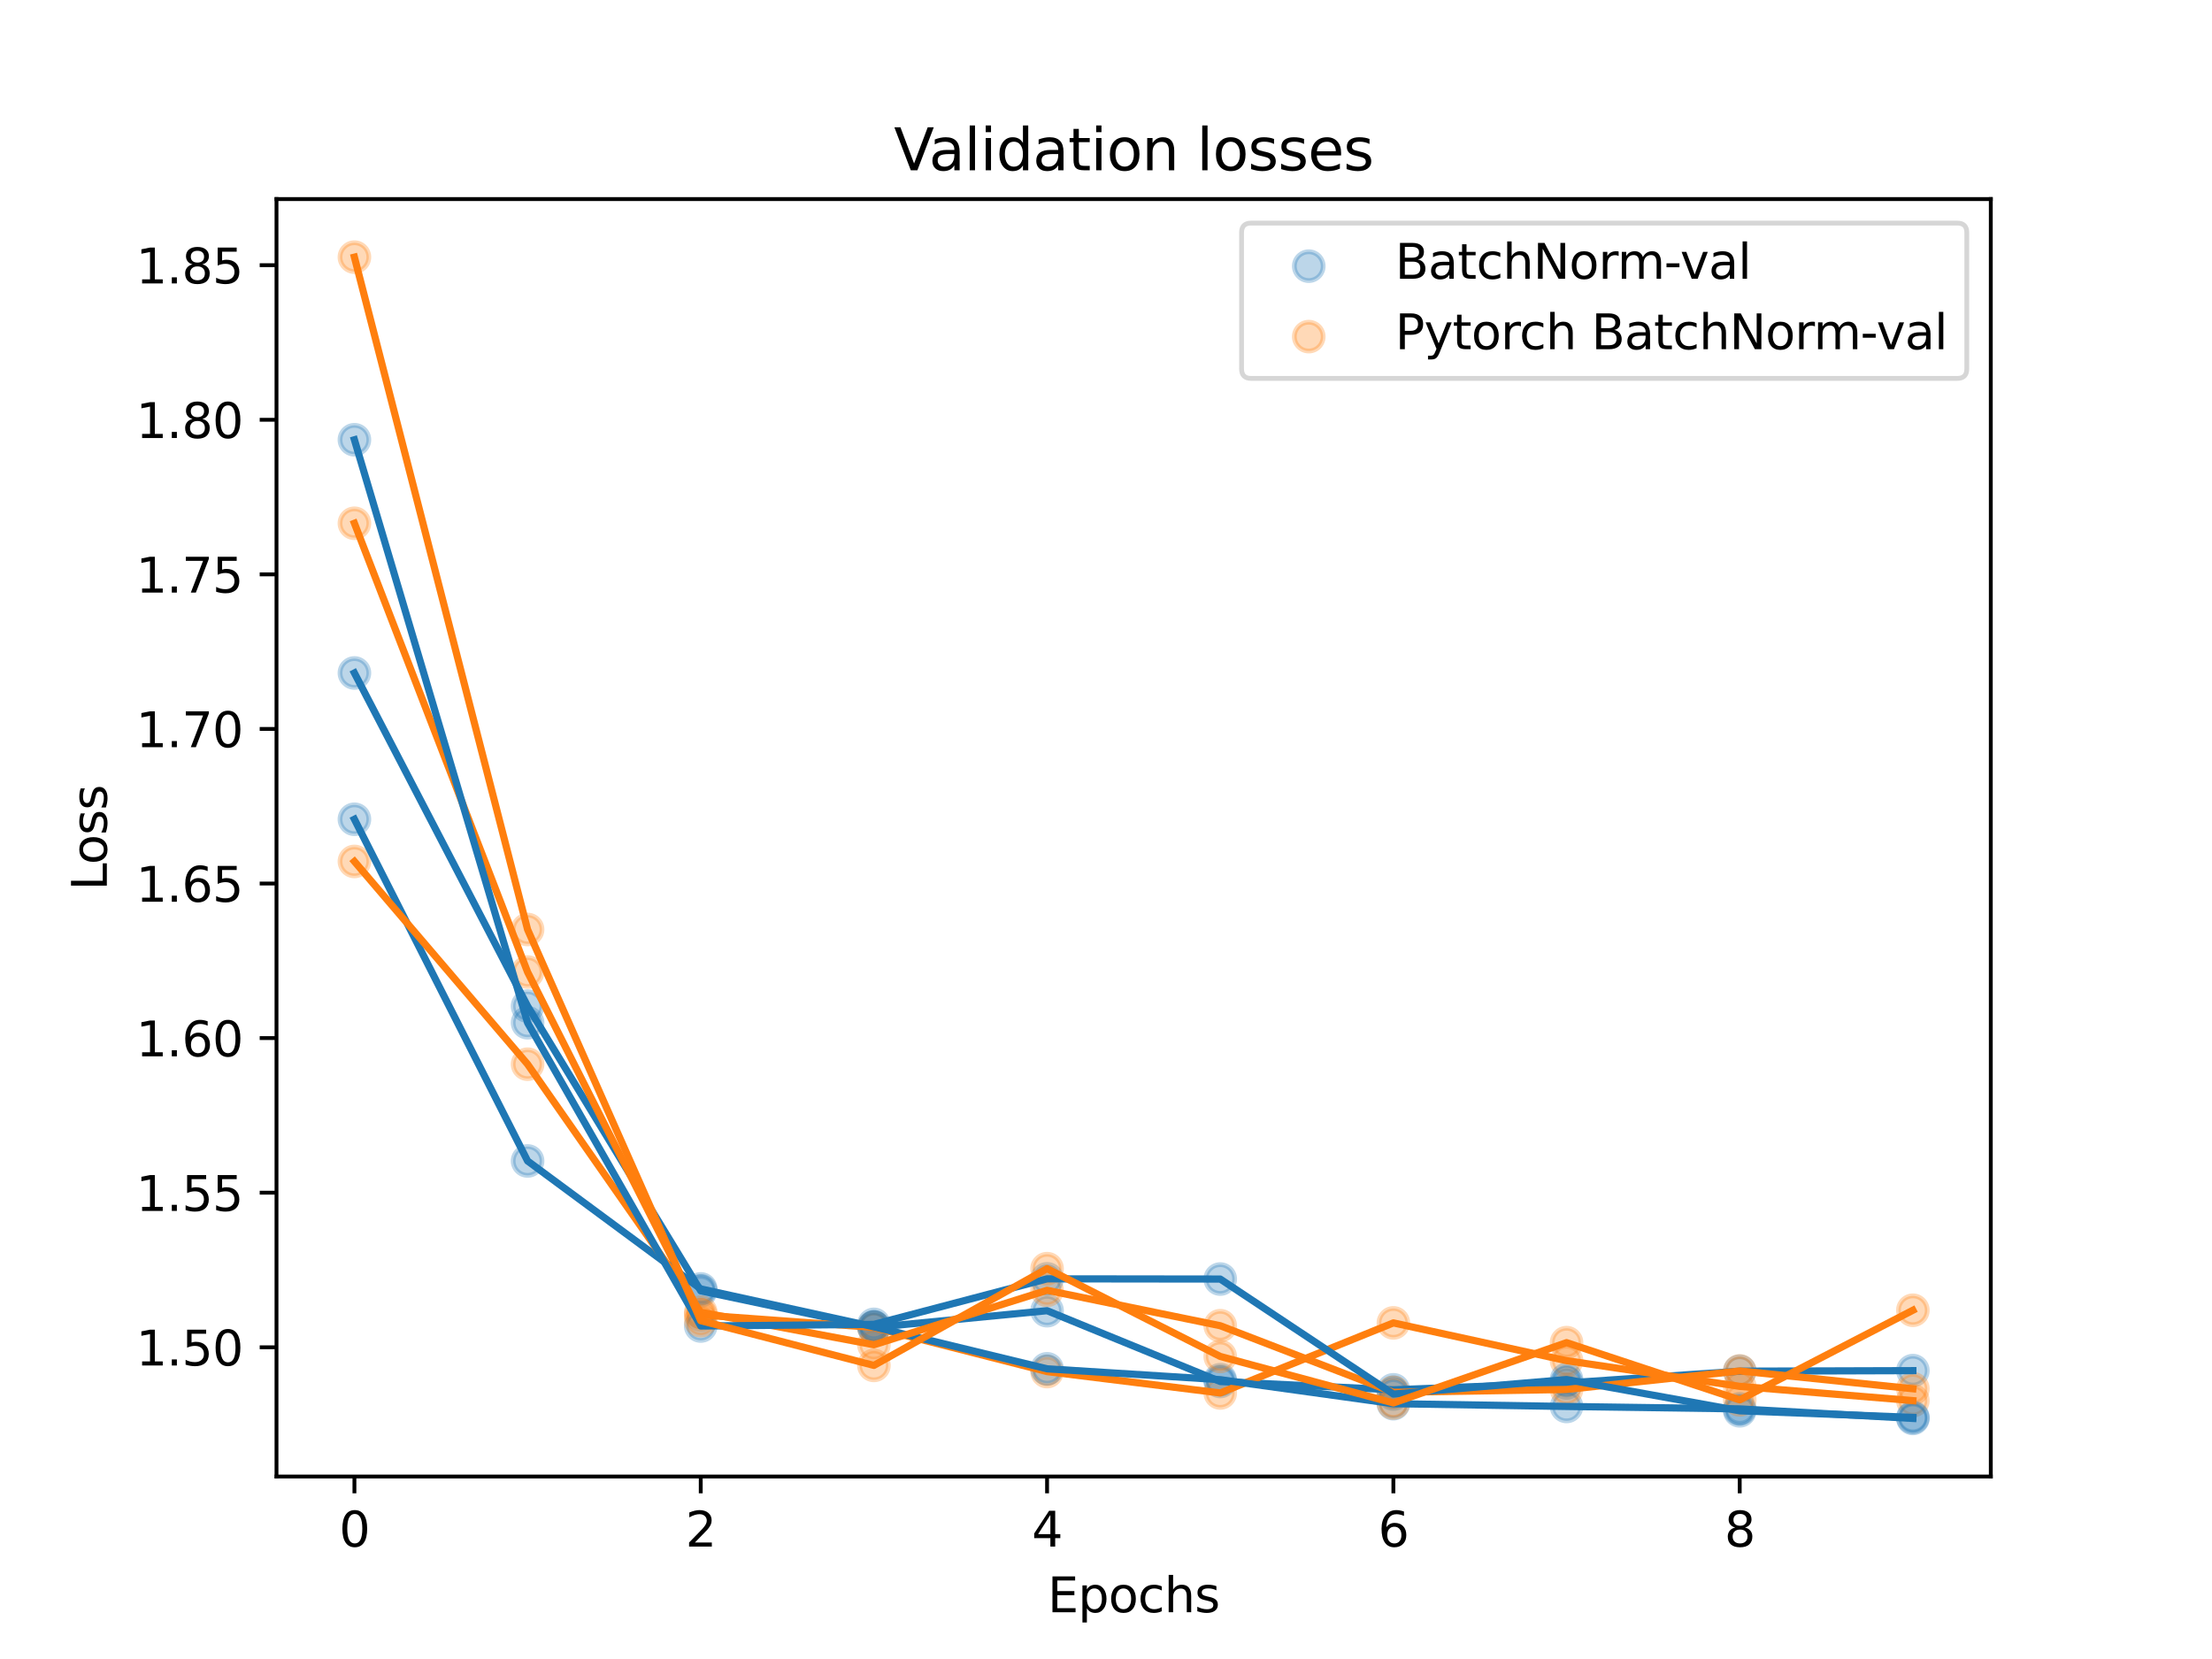 <?xml version="1.0" encoding="utf-8" standalone="no"?>
<!DOCTYPE svg PUBLIC "-//W3C//DTD SVG 1.1//EN"
  "http://www.w3.org/Graphics/SVG/1.1/DTD/svg11.dtd">
<svg xmlns:xlink="http://www.w3.org/1999/xlink" width="460.8pt" height="345.6pt" viewBox="0 0 460.8 345.6" xmlns="http://www.w3.org/2000/svg" version="1.1">
 <defs>
  <style type="text/css">*{stroke-linejoin: round; stroke-linecap: butt}</style>
 </defs>
 <g id="figure_1">
  <g id="patch_1">
   <path d="M 0 345.6 
L 460.8 345.6 
L 460.8 0 
L 0 0 
z
" style="fill: #ffffff"/>
  </g>
  <g id="axes_1">
   <g id="patch_2">
    <path d="M 57.6 307.584 
L 414.72 307.584 
L 414.72 41.472 
L 57.6 41.472 
z
" style="fill: #ffffff"/>
   </g>
   <g id="PathCollection_1">
    <defs>
     <path id="m76e7cbe703" d="M 0 3 
C 0.796 3 1.559 2.684 2.121 2.121 
C 2.684 1.559 3 0.796 3 0 
C 3 -0.796 2.684 -1.559 2.121 -2.121 
C 1.559 -2.684 0.796 -3 0 -3 
C -0.796 -3 -1.559 -2.684 -2.121 -2.121 
C -2.684 -1.559 -3 -0.796 -3 0 
C -3 0.796 -2.684 1.559 -2.121 2.121 
C -1.559 2.684 -0.796 3 0 3 
z
" style="stroke: #1f77b4; stroke-opacity: 0.3"/>
    </defs>
    <g clip-path="url(#p54d8b6fcb6)">
     <use xlink:href="#m76e7cbe703" x="73.833" y="140.193" style="fill: #1f77b4; fill-opacity: 0.3; stroke: #1f77b4; stroke-opacity: 0.3"/>
     <use xlink:href="#m76e7cbe703" x="109.905" y="209.594" style="fill: #1f77b4; fill-opacity: 0.3; stroke: #1f77b4; stroke-opacity: 0.3"/>
     <use xlink:href="#m76e7cbe703" x="145.978" y="268.903" style="fill: #1f77b4; fill-opacity: 0.3; stroke: #1f77b4; stroke-opacity: 0.3"/>
     <use xlink:href="#m76e7cbe703" x="182.051" y="276.527" style="fill: #1f77b4; fill-opacity: 0.3; stroke: #1f77b4; stroke-opacity: 0.3"/>
     <use xlink:href="#m76e7cbe703" x="218.124" y="273.041" style="fill: #1f77b4; fill-opacity: 0.3; stroke: #1f77b4; stroke-opacity: 0.3"/>
     <use xlink:href="#m76e7cbe703" x="254.196" y="287.795" style="fill: #1f77b4; fill-opacity: 0.3; stroke: #1f77b4; stroke-opacity: 0.3"/>
     <use xlink:href="#m76e7cbe703" x="290.269" y="289.525" style="fill: #1f77b4; fill-opacity: 0.3; stroke: #1f77b4; stroke-opacity: 0.3"/>
     <use xlink:href="#m76e7cbe703" x="326.342" y="288.1" style="fill: #1f77b4; fill-opacity: 0.3; stroke: #1f77b4; stroke-opacity: 0.3"/>
     <use xlink:href="#m76e7cbe703" x="362.415" y="285.641" style="fill: #1f77b4; fill-opacity: 0.3; stroke: #1f77b4; stroke-opacity: 0.3"/>
     <use xlink:href="#m76e7cbe703" x="398.487" y="285.53" style="fill: #1f77b4; fill-opacity: 0.3; stroke: #1f77b4; stroke-opacity: 0.3"/>
    </g>
   </g>
   <g id="PathCollection_2">
    <defs>
     <path id="m3f81c2f6f1" d="M 0 3 
C 0.796 3 1.559 2.684 2.121 2.121 
C 2.684 1.559 3 0.796 3 0 
C 3 -0.796 2.684 -1.559 2.121 -2.121 
C 1.559 -2.684 0.796 -3 0 -3 
C -0.796 -3 -1.559 -2.684 -2.121 -2.121 
C -2.684 -1.559 -3 -0.796 -3 0 
C -3 0.796 -2.684 1.559 -2.121 2.121 
C -1.559 2.684 -0.796 3 0 3 
z
" style="stroke: #ff7f0e; stroke-opacity: 0.3"/>
    </defs>
    <g clip-path="url(#p54d8b6fcb6)">
     <use xlink:href="#m3f81c2f6f1" x="73.833" y="109.008" style="fill: #ff7f0e; fill-opacity: 0.3; stroke: #ff7f0e; stroke-opacity: 0.3"/>
     <use xlink:href="#m3f81c2f6f1" x="109.905" y="202.492" style="fill: #ff7f0e; fill-opacity: 0.3; stroke: #ff7f0e; stroke-opacity: 0.3"/>
     <use xlink:href="#m3f81c2f6f1" x="145.978" y="273.917" style="fill: #ff7f0e; fill-opacity: 0.3; stroke: #ff7f0e; stroke-opacity: 0.3"/>
     <use xlink:href="#m3f81c2f6f1" x="182.051" y="276.531" style="fill: #ff7f0e; fill-opacity: 0.3; stroke: #ff7f0e; stroke-opacity: 0.3"/>
     <use xlink:href="#m3f81c2f6f1" x="218.124" y="285.73" style="fill: #ff7f0e; fill-opacity: 0.3; stroke: #ff7f0e; stroke-opacity: 0.3"/>
     <use xlink:href="#m3f81c2f6f1" x="254.196" y="290.181" style="fill: #ff7f0e; fill-opacity: 0.3; stroke: #ff7f0e; stroke-opacity: 0.3"/>
     <use xlink:href="#m3f81c2f6f1" x="290.269" y="275.584" style="fill: #ff7f0e; fill-opacity: 0.3; stroke: #ff7f0e; stroke-opacity: 0.3"/>
     <use xlink:href="#m3f81c2f6f1" x="326.342" y="283.451" style="fill: #ff7f0e; fill-opacity: 0.3; stroke: #ff7f0e; stroke-opacity: 0.3"/>
     <use xlink:href="#m3f81c2f6f1" x="362.415" y="288.806" style="fill: #ff7f0e; fill-opacity: 0.3; stroke: #ff7f0e; stroke-opacity: 0.3"/>
     <use xlink:href="#m3f81c2f6f1" x="398.487" y="291.774" style="fill: #ff7f0e; fill-opacity: 0.3; stroke: #ff7f0e; stroke-opacity: 0.3"/>
    </g>
   </g>
   <g id="PathCollection_3">
    <g clip-path="url(#p54d8b6fcb6)">
     <use xlink:href="#m76e7cbe703" x="73.833" y="170.667" style="fill: #1f77b4; fill-opacity: 0.3; stroke: #1f77b4; stroke-opacity: 0.3"/>
     <use xlink:href="#m76e7cbe703" x="109.905" y="241.849" style="fill: #1f77b4; fill-opacity: 0.3; stroke: #1f77b4; stroke-opacity: 0.3"/>
     <use xlink:href="#m76e7cbe703" x="145.978" y="268.503" style="fill: #1f77b4; fill-opacity: 0.3; stroke: #1f77b4; stroke-opacity: 0.3"/>
     <use xlink:href="#m76e7cbe703" x="182.051" y="276.403" style="fill: #1f77b4; fill-opacity: 0.3; stroke: #1f77b4; stroke-opacity: 0.3"/>
     <use xlink:href="#m76e7cbe703" x="218.124" y="285.15" style="fill: #1f77b4; fill-opacity: 0.3; stroke: #1f77b4; stroke-opacity: 0.3"/>
     <use xlink:href="#m76e7cbe703" x="254.196" y="287.415" style="fill: #1f77b4; fill-opacity: 0.3; stroke: #1f77b4; stroke-opacity: 0.3"/>
     <use xlink:href="#m76e7cbe703" x="290.269" y="292.414" style="fill: #1f77b4; fill-opacity: 0.3; stroke: #1f77b4; stroke-opacity: 0.3"/>
     <use xlink:href="#m76e7cbe703" x="326.342" y="292.992" style="fill: #1f77b4; fill-opacity: 0.3; stroke: #1f77b4; stroke-opacity: 0.3"/>
     <use xlink:href="#m76e7cbe703" x="362.415" y="293.498" style="fill: #1f77b4; fill-opacity: 0.3; stroke: #1f77b4; stroke-opacity: 0.3"/>
     <use xlink:href="#m76e7cbe703" x="398.487" y="295.488" style="fill: #1f77b4; fill-opacity: 0.3; stroke: #1f77b4; stroke-opacity: 0.3"/>
    </g>
   </g>
   <g id="PathCollection_4">
    <g clip-path="url(#p54d8b6fcb6)">
     <use xlink:href="#m3f81c2f6f1" x="73.833" y="179.456" style="fill: #ff7f0e; fill-opacity: 0.3; stroke: #ff7f0e; stroke-opacity: 0.3"/>
     <use xlink:href="#m3f81c2f6f1" x="109.905" y="221.692" style="fill: #ff7f0e; fill-opacity: 0.3; stroke: #ff7f0e; stroke-opacity: 0.3"/>
     <use xlink:href="#m3f81c2f6f1" x="145.978" y="273.358" style="fill: #ff7f0e; fill-opacity: 0.3; stroke: #ff7f0e; stroke-opacity: 0.3"/>
     <use xlink:href="#m3f81c2f6f1" x="182.051" y="280.141" style="fill: #ff7f0e; fill-opacity: 0.3; stroke: #ff7f0e; stroke-opacity: 0.3"/>
     <use xlink:href="#m3f81c2f6f1" x="218.124" y="268.789" style="fill: #ff7f0e; fill-opacity: 0.3; stroke: #ff7f0e; stroke-opacity: 0.3"/>
     <use xlink:href="#m3f81c2f6f1" x="254.196" y="276.171" style="fill: #ff7f0e; fill-opacity: 0.3; stroke: #ff7f0e; stroke-opacity: 0.3"/>
     <use xlink:href="#m3f81c2f6f1" x="290.269" y="290.05" style="fill: #ff7f0e; fill-opacity: 0.3; stroke: #ff7f0e; stroke-opacity: 0.3"/>
     <use xlink:href="#m3f81c2f6f1" x="326.342" y="289.454" style="fill: #ff7f0e; fill-opacity: 0.3; stroke: #ff7f0e; stroke-opacity: 0.3"/>
     <use xlink:href="#m3f81c2f6f1" x="362.415" y="285.593" style="fill: #ff7f0e; fill-opacity: 0.3; stroke: #ff7f0e; stroke-opacity: 0.3"/>
     <use xlink:href="#m3f81c2f6f1" x="398.487" y="289.302" style="fill: #ff7f0e; fill-opacity: 0.3; stroke: #ff7f0e; stroke-opacity: 0.3"/>
    </g>
   </g>
   <g id="PathCollection_5">
    <g clip-path="url(#p54d8b6fcb6)">
     <use xlink:href="#m76e7cbe703" x="73.833" y="91.61" style="fill: #1f77b4; fill-opacity: 0.3; stroke: #1f77b4; stroke-opacity: 0.3"/>
     <use xlink:href="#m76e7cbe703" x="109.905" y="213.052" style="fill: #1f77b4; fill-opacity: 0.3; stroke: #1f77b4; stroke-opacity: 0.3"/>
     <use xlink:href="#m76e7cbe703" x="145.978" y="276.231" style="fill: #1f77b4; fill-opacity: 0.3; stroke: #1f77b4; stroke-opacity: 0.3"/>
     <use xlink:href="#m76e7cbe703" x="182.051" y="275.891" style="fill: #1f77b4; fill-opacity: 0.3; stroke: #1f77b4; stroke-opacity: 0.3"/>
     <use xlink:href="#m76e7cbe703" x="218.124" y="266.405" style="fill: #1f77b4; fill-opacity: 0.3; stroke: #1f77b4; stroke-opacity: 0.3"/>
     <use xlink:href="#m76e7cbe703" x="254.196" y="266.45" style="fill: #1f77b4; fill-opacity: 0.3; stroke: #1f77b4; stroke-opacity: 0.3"/>
     <use xlink:href="#m76e7cbe703" x="290.269" y="290.411" style="fill: #1f77b4; fill-opacity: 0.3; stroke: #1f77b4; stroke-opacity: 0.3"/>
     <use xlink:href="#m76e7cbe703" x="326.342" y="287.382" style="fill: #1f77b4; fill-opacity: 0.3; stroke: #1f77b4; stroke-opacity: 0.3"/>
     <use xlink:href="#m76e7cbe703" x="362.415" y="293.898" style="fill: #1f77b4; fill-opacity: 0.3; stroke: #1f77b4; stroke-opacity: 0.3"/>
     <use xlink:href="#m76e7cbe703" x="398.487" y="295.267" style="fill: #1f77b4; fill-opacity: 0.3; stroke: #1f77b4; stroke-opacity: 0.3"/>
    </g>
   </g>
   <g id="PathCollection_6">
    <g clip-path="url(#p54d8b6fcb6)">
     <use xlink:href="#m3f81c2f6f1" x="73.833" y="53.568" style="fill: #ff7f0e; fill-opacity: 0.3; stroke: #ff7f0e; stroke-opacity: 0.3"/>
     <use xlink:href="#m3f81c2f6f1" x="109.905" y="193.633" style="fill: #ff7f0e; fill-opacity: 0.3; stroke: #ff7f0e; stroke-opacity: 0.3"/>
     <use xlink:href="#m3f81c2f6f1" x="145.978" y="275.121" style="fill: #ff7f0e; fill-opacity: 0.3; stroke: #ff7f0e; stroke-opacity: 0.3"/>
     <use xlink:href="#m3f81c2f6f1" x="182.051" y="284.438" style="fill: #ff7f0e; fill-opacity: 0.3; stroke: #ff7f0e; stroke-opacity: 0.3"/>
     <use xlink:href="#m3f81c2f6f1" x="218.124" y="264.286" style="fill: #ff7f0e; fill-opacity: 0.3; stroke: #ff7f0e; stroke-opacity: 0.3"/>
     <use xlink:href="#m3f81c2f6f1" x="254.196" y="282.571" style="fill: #ff7f0e; fill-opacity: 0.3; stroke: #ff7f0e; stroke-opacity: 0.3"/>
     <use xlink:href="#m3f81c2f6f1" x="290.269" y="292.257" style="fill: #ff7f0e; fill-opacity: 0.3; stroke: #ff7f0e; stroke-opacity: 0.3"/>
     <use xlink:href="#m3f81c2f6f1" x="326.342" y="279.698" style="fill: #ff7f0e; fill-opacity: 0.3; stroke: #ff7f0e; stroke-opacity: 0.3"/>
     <use xlink:href="#m3f81c2f6f1" x="362.415" y="291.616" style="fill: #ff7f0e; fill-opacity: 0.3; stroke: #ff7f0e; stroke-opacity: 0.3"/>
     <use xlink:href="#m3f81c2f6f1" x="398.487" y="272.949" style="fill: #ff7f0e; fill-opacity: 0.3; stroke: #ff7f0e; stroke-opacity: 0.3"/>
    </g>
   </g>
   <g id="matplotlib.axis_1">
    <g id="xtick_1">
     <g id="line2d_1">
      <defs>
       <path id="m81148492f3" d="M 0 0 
L 0 3.5 
" style="stroke: #000000; stroke-width: 0.8"/>
      </defs>
      <g>
       <use xlink:href="#m81148492f3" x="73.833" y="307.584" style="stroke: #000000; stroke-width: 0.8"/>
      </g>
     </g>
     <g id="text_1">
      <!-- 0 -->
      <g transform="translate(70.651 322.182) scale(0.1 -0.1)">
       <defs>
        <path id="DejaVuSans-30" d="M 2034 4250 
Q 1547 4250 1301 3770 
Q 1056 3291 1056 2328 
Q 1056 1369 1301 889 
Q 1547 409 2034 409 
Q 2525 409 2770 889 
Q 3016 1369 3016 2328 
Q 3016 3291 2770 3770 
Q 2525 4250 2034 4250 
z
M 2034 4750 
Q 2819 4750 3233 4129 
Q 3647 3509 3647 2328 
Q 3647 1150 3233 529 
Q 2819 -91 2034 -91 
Q 1250 -91 836 529 
Q 422 1150 422 2328 
Q 422 3509 836 4129 
Q 1250 4750 2034 4750 
z
" transform="scale(0.016)"/>
       </defs>
       <use xlink:href="#DejaVuSans-30"/>
      </g>
     </g>
    </g>
    <g id="xtick_2">
     <g id="line2d_2">
      <g>
       <use xlink:href="#m81148492f3" x="145.978" y="307.584" style="stroke: #000000; stroke-width: 0.8"/>
      </g>
     </g>
     <g id="text_2">
      <!-- 2 -->
      <g transform="translate(142.797 322.182) scale(0.1 -0.1)">
       <defs>
        <path id="DejaVuSans-32" d="M 1228 531 
L 3431 531 
L 3431 0 
L 469 0 
L 469 531 
Q 828 903 1448 1529 
Q 2069 2156 2228 2338 
Q 2531 2678 2651 2914 
Q 2772 3150 2772 3378 
Q 2772 3750 2511 3984 
Q 2250 4219 1831 4219 
Q 1534 4219 1204 4116 
Q 875 4013 500 3803 
L 500 4441 
Q 881 4594 1212 4672 
Q 1544 4750 1819 4750 
Q 2544 4750 2975 4387 
Q 3406 4025 3406 3419 
Q 3406 3131 3298 2873 
Q 3191 2616 2906 2266 
Q 2828 2175 2409 1742 
Q 1991 1309 1228 531 
z
" transform="scale(0.016)"/>
       </defs>
       <use xlink:href="#DejaVuSans-32"/>
      </g>
     </g>
    </g>
    <g id="xtick_3">
     <g id="line2d_3">
      <g>
       <use xlink:href="#m81148492f3" x="218.124" y="307.584" style="stroke: #000000; stroke-width: 0.8"/>
      </g>
     </g>
     <g id="text_3">
      <!-- 4 -->
      <g transform="translate(214.942 322.182) scale(0.1 -0.1)">
       <defs>
        <path id="DejaVuSans-34" d="M 2419 4116 
L 825 1625 
L 2419 1625 
L 2419 4116 
z
M 2253 4666 
L 3047 4666 
L 3047 1625 
L 3713 1625 
L 3713 1100 
L 3047 1100 
L 3047 0 
L 2419 0 
L 2419 1100 
L 313 1100 
L 313 1709 
L 2253 4666 
z
" transform="scale(0.016)"/>
       </defs>
       <use xlink:href="#DejaVuSans-34"/>
      </g>
     </g>
    </g>
    <g id="xtick_4">
     <g id="line2d_4">
      <g>
       <use xlink:href="#m81148492f3" x="290.269" y="307.584" style="stroke: #000000; stroke-width: 0.8"/>
      </g>
     </g>
     <g id="text_4">
      <!-- 6 -->
      <g transform="translate(287.088 322.182) scale(0.1 -0.1)">
       <defs>
        <path id="DejaVuSans-36" d="M 2113 2584 
Q 1688 2584 1439 2293 
Q 1191 2003 1191 1497 
Q 1191 994 1439 701 
Q 1688 409 2113 409 
Q 2538 409 2786 701 
Q 3034 994 3034 1497 
Q 3034 2003 2786 2293 
Q 2538 2584 2113 2584 
z
M 3366 4563 
L 3366 3988 
Q 3128 4100 2886 4159 
Q 2644 4219 2406 4219 
Q 1781 4219 1451 3797 
Q 1122 3375 1075 2522 
Q 1259 2794 1537 2939 
Q 1816 3084 2150 3084 
Q 2853 3084 3261 2657 
Q 3669 2231 3669 1497 
Q 3669 778 3244 343 
Q 2819 -91 2113 -91 
Q 1303 -91 875 529 
Q 447 1150 447 2328 
Q 447 3434 972 4092 
Q 1497 4750 2381 4750 
Q 2619 4750 2861 4703 
Q 3103 4656 3366 4563 
z
" transform="scale(0.016)"/>
       </defs>
       <use xlink:href="#DejaVuSans-36"/>
      </g>
     </g>
    </g>
    <g id="xtick_5">
     <g id="line2d_5">
      <g>
       <use xlink:href="#m81148492f3" x="362.415" y="307.584" style="stroke: #000000; stroke-width: 0.8"/>
      </g>
     </g>
     <g id="text_5">
      <!-- 8 -->
      <g transform="translate(359.233 322.182) scale(0.1 -0.1)">
       <defs>
        <path id="DejaVuSans-38" d="M 2034 2216 
Q 1584 2216 1326 1975 
Q 1069 1734 1069 1313 
Q 1069 891 1326 650 
Q 1584 409 2034 409 
Q 2484 409 2743 651 
Q 3003 894 3003 1313 
Q 3003 1734 2745 1975 
Q 2488 2216 2034 2216 
z
M 1403 2484 
Q 997 2584 770 2862 
Q 544 3141 544 3541 
Q 544 4100 942 4425 
Q 1341 4750 2034 4750 
Q 2731 4750 3128 4425 
Q 3525 4100 3525 3541 
Q 3525 3141 3298 2862 
Q 3072 2584 2669 2484 
Q 3125 2378 3379 2068 
Q 3634 1759 3634 1313 
Q 3634 634 3220 271 
Q 2806 -91 2034 -91 
Q 1263 -91 848 271 
Q 434 634 434 1313 
Q 434 1759 690 2068 
Q 947 2378 1403 2484 
z
M 1172 3481 
Q 1172 3119 1398 2916 
Q 1625 2713 2034 2713 
Q 2441 2713 2670 2916 
Q 2900 3119 2900 3481 
Q 2900 3844 2670 4047 
Q 2441 4250 2034 4250 
Q 1625 4250 1398 4047 
Q 1172 3844 1172 3481 
z
" transform="scale(0.016)"/>
       </defs>
       <use xlink:href="#DejaVuSans-38"/>
      </g>
     </g>
    </g>
    <g id="text_6">
     <!-- Epochs -->
     <g transform="translate(218.244 335.861) scale(0.1 -0.1)">
      <defs>
       <path id="DejaVuSans-45" d="M 628 4666 
L 3578 4666 
L 3578 4134 
L 1259 4134 
L 1259 2753 
L 3481 2753 
L 3481 2222 
L 1259 2222 
L 1259 531 
L 3634 531 
L 3634 0 
L 628 0 
L 628 4666 
z
" transform="scale(0.016)"/>
       <path id="DejaVuSans-70" d="M 1159 525 
L 1159 -1331 
L 581 -1331 
L 581 3500 
L 1159 3500 
L 1159 2969 
Q 1341 3281 1617 3432 
Q 1894 3584 2278 3584 
Q 2916 3584 3314 3078 
Q 3713 2572 3713 1747 
Q 3713 922 3314 415 
Q 2916 -91 2278 -91 
Q 1894 -91 1617 61 
Q 1341 213 1159 525 
z
M 3116 1747 
Q 3116 2381 2855 2742 
Q 2594 3103 2138 3103 
Q 1681 3103 1420 2742 
Q 1159 2381 1159 1747 
Q 1159 1113 1420 752 
Q 1681 391 2138 391 
Q 2594 391 2855 752 
Q 3116 1113 3116 1747 
z
" transform="scale(0.016)"/>
       <path id="DejaVuSans-6f" d="M 1959 3097 
Q 1497 3097 1228 2736 
Q 959 2375 959 1747 
Q 959 1119 1226 758 
Q 1494 397 1959 397 
Q 2419 397 2687 759 
Q 2956 1122 2956 1747 
Q 2956 2369 2687 2733 
Q 2419 3097 1959 3097 
z
M 1959 3584 
Q 2709 3584 3137 3096 
Q 3566 2609 3566 1747 
Q 3566 888 3137 398 
Q 2709 -91 1959 -91 
Q 1206 -91 779 398 
Q 353 888 353 1747 
Q 353 2609 779 3096 
Q 1206 3584 1959 3584 
z
" transform="scale(0.016)"/>
       <path id="DejaVuSans-63" d="M 3122 3366 
L 3122 2828 
Q 2878 2963 2633 3030 
Q 2388 3097 2138 3097 
Q 1578 3097 1268 2742 
Q 959 2388 959 1747 
Q 959 1106 1268 751 
Q 1578 397 2138 397 
Q 2388 397 2633 464 
Q 2878 531 3122 666 
L 3122 134 
Q 2881 22 2623 -34 
Q 2366 -91 2075 -91 
Q 1284 -91 818 406 
Q 353 903 353 1747 
Q 353 2603 823 3093 
Q 1294 3584 2113 3584 
Q 2378 3584 2631 3529 
Q 2884 3475 3122 3366 
z
" transform="scale(0.016)"/>
       <path id="DejaVuSans-68" d="M 3513 2113 
L 3513 0 
L 2938 0 
L 2938 2094 
Q 2938 2591 2744 2837 
Q 2550 3084 2163 3084 
Q 1697 3084 1428 2787 
Q 1159 2491 1159 1978 
L 1159 0 
L 581 0 
L 581 4863 
L 1159 4863 
L 1159 2956 
Q 1366 3272 1645 3428 
Q 1925 3584 2291 3584 
Q 2894 3584 3203 3211 
Q 3513 2838 3513 2113 
z
" transform="scale(0.016)"/>
       <path id="DejaVuSans-73" d="M 2834 3397 
L 2834 2853 
Q 2591 2978 2328 3040 
Q 2066 3103 1784 3103 
Q 1356 3103 1142 2972 
Q 928 2841 928 2578 
Q 928 2378 1081 2264 
Q 1234 2150 1697 2047 
L 1894 2003 
Q 2506 1872 2764 1633 
Q 3022 1394 3022 966 
Q 3022 478 2636 193 
Q 2250 -91 1575 -91 
Q 1294 -91 989 -36 
Q 684 19 347 128 
L 347 722 
Q 666 556 975 473 
Q 1284 391 1588 391 
Q 1994 391 2212 530 
Q 2431 669 2431 922 
Q 2431 1156 2273 1281 
Q 2116 1406 1581 1522 
L 1381 1569 
Q 847 1681 609 1914 
Q 372 2147 372 2553 
Q 372 3047 722 3315 
Q 1072 3584 1716 3584 
Q 2034 3584 2315 3537 
Q 2597 3491 2834 3397 
z
" transform="scale(0.016)"/>
      </defs>
      <use xlink:href="#DejaVuSans-45"/>
      <use xlink:href="#DejaVuSans-70" x="63.184"/>
      <use xlink:href="#DejaVuSans-6f" x="126.66"/>
      <use xlink:href="#DejaVuSans-63" x="187.842"/>
      <use xlink:href="#DejaVuSans-68" x="242.822"/>
      <use xlink:href="#DejaVuSans-73" x="306.201"/>
     </g>
    </g>
   </g>
   <g id="matplotlib.axis_2">
    <g id="ytick_1">
     <g id="line2d_6">
      <defs>
       <path id="m52c787205e" d="M 0 0 
L -3.5 0 
" style="stroke: #000000; stroke-width: 0.8"/>
      </defs>
      <g>
       <use xlink:href="#m52c787205e" x="57.6" y="280.66" style="stroke: #000000; stroke-width: 0.8"/>
      </g>
     </g>
     <g id="text_7">
      <!-- 1.50 -->
      <g transform="translate(28.334 284.459) scale(0.1 -0.1)">
       <defs>
        <path id="DejaVuSans-31" d="M 794 531 
L 1825 531 
L 1825 4091 
L 703 3866 
L 703 4441 
L 1819 4666 
L 2450 4666 
L 2450 531 
L 3481 531 
L 3481 0 
L 794 0 
L 794 531 
z
" transform="scale(0.016)"/>
        <path id="DejaVuSans-2e" d="M 684 794 
L 1344 794 
L 1344 0 
L 684 0 
L 684 794 
z
" transform="scale(0.016)"/>
        <path id="DejaVuSans-35" d="M 691 4666 
L 3169 4666 
L 3169 4134 
L 1269 4134 
L 1269 2991 
Q 1406 3038 1543 3061 
Q 1681 3084 1819 3084 
Q 2600 3084 3056 2656 
Q 3513 2228 3513 1497 
Q 3513 744 3044 326 
Q 2575 -91 1722 -91 
Q 1428 -91 1123 -41 
Q 819 9 494 109 
L 494 744 
Q 775 591 1075 516 
Q 1375 441 1709 441 
Q 2250 441 2565 725 
Q 2881 1009 2881 1497 
Q 2881 1984 2565 2268 
Q 2250 2553 1709 2553 
Q 1456 2553 1204 2497 
Q 953 2441 691 2322 
L 691 4666 
z
" transform="scale(0.016)"/>
       </defs>
       <use xlink:href="#DejaVuSans-31"/>
       <use xlink:href="#DejaVuSans-2e" x="63.623"/>
       <use xlink:href="#DejaVuSans-35" x="95.41"/>
       <use xlink:href="#DejaVuSans-30" x="159.033"/>
      </g>
     </g>
    </g>
    <g id="ytick_2">
     <g id="line2d_7">
      <g>
       <use xlink:href="#m52c787205e" x="57.6" y="248.457" style="stroke: #000000; stroke-width: 0.8"/>
      </g>
     </g>
     <g id="text_8">
      <!-- 1.55 -->
      <g transform="translate(28.334 252.256) scale(0.1 -0.1)">
       <use xlink:href="#DejaVuSans-31"/>
       <use xlink:href="#DejaVuSans-2e" x="63.623"/>
       <use xlink:href="#DejaVuSans-35" x="95.41"/>
       <use xlink:href="#DejaVuSans-35" x="159.033"/>
      </g>
     </g>
    </g>
    <g id="ytick_3">
     <g id="line2d_8">
      <g>
       <use xlink:href="#m52c787205e" x="57.6" y="216.255" style="stroke: #000000; stroke-width: 0.8"/>
      </g>
     </g>
     <g id="text_9">
      <!-- 1.60 -->
      <g transform="translate(28.334 220.054) scale(0.1 -0.1)">
       <use xlink:href="#DejaVuSans-31"/>
       <use xlink:href="#DejaVuSans-2e" x="63.623"/>
       <use xlink:href="#DejaVuSans-36" x="95.41"/>
       <use xlink:href="#DejaVuSans-30" x="159.033"/>
      </g>
     </g>
    </g>
    <g id="ytick_4">
     <g id="line2d_9">
      <g>
       <use xlink:href="#m52c787205e" x="57.6" y="184.053" style="stroke: #000000; stroke-width: 0.8"/>
      </g>
     </g>
     <g id="text_10">
      <!-- 1.65 -->
      <g transform="translate(28.334 187.852) scale(0.1 -0.1)">
       <use xlink:href="#DejaVuSans-31"/>
       <use xlink:href="#DejaVuSans-2e" x="63.623"/>
       <use xlink:href="#DejaVuSans-36" x="95.41"/>
       <use xlink:href="#DejaVuSans-35" x="159.033"/>
      </g>
     </g>
    </g>
    <g id="ytick_5">
     <g id="line2d_10">
      <g>
       <use xlink:href="#m52c787205e" x="57.6" y="151.85" style="stroke: #000000; stroke-width: 0.8"/>
      </g>
     </g>
     <g id="text_11">
      <!-- 1.70 -->
      <g transform="translate(28.334 155.65) scale(0.1 -0.1)">
       <defs>
        <path id="DejaVuSans-37" d="M 525 4666 
L 3525 4666 
L 3525 4397 
L 1831 0 
L 1172 0 
L 2766 4134 
L 525 4134 
L 525 4666 
z
" transform="scale(0.016)"/>
       </defs>
       <use xlink:href="#DejaVuSans-31"/>
       <use xlink:href="#DejaVuSans-2e" x="63.623"/>
       <use xlink:href="#DejaVuSans-37" x="95.41"/>
       <use xlink:href="#DejaVuSans-30" x="159.033"/>
      </g>
     </g>
    </g>
    <g id="ytick_6">
     <g id="line2d_11">
      <g>
       <use xlink:href="#m52c787205e" x="57.6" y="119.648" style="stroke: #000000; stroke-width: 0.8"/>
      </g>
     </g>
     <g id="text_12">
      <!-- 1.75 -->
      <g transform="translate(28.334 123.447) scale(0.1 -0.1)">
       <use xlink:href="#DejaVuSans-31"/>
       <use xlink:href="#DejaVuSans-2e" x="63.623"/>
       <use xlink:href="#DejaVuSans-37" x="95.41"/>
       <use xlink:href="#DejaVuSans-35" x="159.033"/>
      </g>
     </g>
    </g>
    <g id="ytick_7">
     <g id="line2d_12">
      <g>
       <use xlink:href="#m52c787205e" x="57.6" y="87.446" style="stroke: #000000; stroke-width: 0.8"/>
      </g>
     </g>
     <g id="text_13">
      <!-- 1.80 -->
      <g transform="translate(28.334 91.245) scale(0.1 -0.1)">
       <use xlink:href="#DejaVuSans-31"/>
       <use xlink:href="#DejaVuSans-2e" x="63.623"/>
       <use xlink:href="#DejaVuSans-38" x="95.41"/>
       <use xlink:href="#DejaVuSans-30" x="159.033"/>
      </g>
     </g>
    </g>
    <g id="ytick_8">
     <g id="line2d_13">
      <g>
       <use xlink:href="#m52c787205e" x="57.6" y="55.244" style="stroke: #000000; stroke-width: 0.8"/>
      </g>
     </g>
     <g id="text_14">
      <!-- 1.85 -->
      <g transform="translate(28.334 59.043) scale(0.1 -0.1)">
       <use xlink:href="#DejaVuSans-31"/>
       <use xlink:href="#DejaVuSans-2e" x="63.623"/>
       <use xlink:href="#DejaVuSans-38" x="95.41"/>
       <use xlink:href="#DejaVuSans-35" x="159.033"/>
      </g>
     </g>
    </g>
    <g id="text_15">
     <!-- Loss -->
     <g transform="translate(22.255 185.495) rotate(-90) scale(0.1 -0.1)">
      <defs>
       <path id="DejaVuSans-4c" d="M 628 4666 
L 1259 4666 
L 1259 531 
L 3531 531 
L 3531 0 
L 628 0 
L 628 4666 
z
" transform="scale(0.016)"/>
      </defs>
      <use xlink:href="#DejaVuSans-4c"/>
      <use xlink:href="#DejaVuSans-6f" x="53.963"/>
      <use xlink:href="#DejaVuSans-73" x="115.145"/>
      <use xlink:href="#DejaVuSans-73" x="167.244"/>
     </g>
    </g>
   </g>
   <g id="line2d_14">
    <path d="M 73.833 140.193 
L 109.905 209.594 
L 145.978 268.903 
L 182.051 276.527 
L 218.124 273.041 
L 254.196 287.795 
L 290.269 289.525 
L 326.342 288.1 
L 362.415 285.641 
L 398.487 285.53 
" clip-path="url(#p54d8b6fcb6)" style="fill: none; stroke: #1f77b4; stroke-width: 1.5; stroke-linecap: square"/>
   </g>
   <g id="line2d_15">
    <path d="M 73.833 109.008 
L 109.905 202.492 
L 145.978 273.917 
L 182.051 276.531 
L 218.124 285.73 
L 254.196 290.181 
L 290.269 275.584 
L 326.342 283.451 
L 362.415 288.806 
L 398.487 291.774 
" clip-path="url(#p54d8b6fcb6)" style="fill: none; stroke: #ff7f0e; stroke-width: 1.5; stroke-linecap: square"/>
   </g>
   <g id="line2d_16">
    <path d="M 73.833 170.667 
L 109.905 241.849 
L 145.978 268.503 
L 182.051 276.403 
L 218.124 285.15 
L 254.196 287.415 
L 290.269 292.414 
L 326.342 292.992 
L 362.415 293.498 
L 398.487 295.488 
" clip-path="url(#p54d8b6fcb6)" style="fill: none; stroke: #1f77b4; stroke-width: 1.5; stroke-linecap: square"/>
   </g>
   <g id="line2d_17">
    <path d="M 73.833 179.456 
L 109.905 221.692 
L 145.978 273.358 
L 182.051 280.141 
L 218.124 268.789 
L 254.196 276.171 
L 290.269 290.05 
L 326.342 289.454 
L 362.415 285.593 
L 398.487 289.302 
" clip-path="url(#p54d8b6fcb6)" style="fill: none; stroke: #ff7f0e; stroke-width: 1.5; stroke-linecap: square"/>
   </g>
   <g id="line2d_18">
    <path d="M 73.833 91.61 
L 109.905 213.052 
L 145.978 276.231 
L 182.051 275.891 
L 218.124 266.405 
L 254.196 266.45 
L 290.269 290.411 
L 326.342 287.382 
L 362.415 293.898 
L 398.487 295.267 
" clip-path="url(#p54d8b6fcb6)" style="fill: none; stroke: #1f77b4; stroke-width: 1.5; stroke-linecap: square"/>
   </g>
   <g id="line2d_19">
    <path d="M 73.833 53.568 
L 109.905 193.633 
L 145.978 275.121 
L 182.051 284.438 
L 218.124 264.286 
L 254.196 282.571 
L 290.269 292.257 
L 326.342 279.698 
L 362.415 291.616 
L 398.487 272.949 
" clip-path="url(#p54d8b6fcb6)" style="fill: none; stroke: #ff7f0e; stroke-width: 1.5; stroke-linecap: square"/>
   </g>
   <g id="patch_3">
    <path d="M 57.6 307.584 
L 57.6 41.472 
" style="fill: none; stroke: #000000; stroke-width: 0.8; stroke-linejoin: miter; stroke-linecap: square"/>
   </g>
   <g id="patch_4">
    <path d="M 414.72 307.584 
L 414.72 41.472 
" style="fill: none; stroke: #000000; stroke-width: 0.8; stroke-linejoin: miter; stroke-linecap: square"/>
   </g>
   <g id="patch_5">
    <path d="M 57.6 307.584 
L 414.72 307.584 
" style="fill: none; stroke: #000000; stroke-width: 0.8; stroke-linejoin: miter; stroke-linecap: square"/>
   </g>
   <g id="patch_6">
    <path d="M 57.6 41.472 
L 414.72 41.472 
" style="fill: none; stroke: #000000; stroke-width: 0.8; stroke-linejoin: miter; stroke-linecap: square"/>
   </g>
   <g id="text_16">
    <!-- Validation losses -->
    <g transform="translate(186.218 35.472) scale(0.12 -0.12)">
     <defs>
      <path id="DejaVuSans-56" d="M 1831 0 
L 50 4666 
L 709 4666 
L 2188 738 
L 3669 4666 
L 4325 4666 
L 2547 0 
L 1831 0 
z
" transform="scale(0.016)"/>
      <path id="DejaVuSans-61" d="M 2194 1759 
Q 1497 1759 1228 1600 
Q 959 1441 959 1056 
Q 959 750 1161 570 
Q 1363 391 1709 391 
Q 2188 391 2477 730 
Q 2766 1069 2766 1631 
L 2766 1759 
L 2194 1759 
z
M 3341 1997 
L 3341 0 
L 2766 0 
L 2766 531 
Q 2569 213 2275 61 
Q 1981 -91 1556 -91 
Q 1019 -91 701 211 
Q 384 513 384 1019 
Q 384 1609 779 1909 
Q 1175 2209 1959 2209 
L 2766 2209 
L 2766 2266 
Q 2766 2663 2505 2880 
Q 2244 3097 1772 3097 
Q 1472 3097 1187 3025 
Q 903 2953 641 2809 
L 641 3341 
Q 956 3463 1253 3523 
Q 1550 3584 1831 3584 
Q 2591 3584 2966 3190 
Q 3341 2797 3341 1997 
z
" transform="scale(0.016)"/>
      <path id="DejaVuSans-6c" d="M 603 4863 
L 1178 4863 
L 1178 0 
L 603 0 
L 603 4863 
z
" transform="scale(0.016)"/>
      <path id="DejaVuSans-69" d="M 603 3500 
L 1178 3500 
L 1178 0 
L 603 0 
L 603 3500 
z
M 603 4863 
L 1178 4863 
L 1178 4134 
L 603 4134 
L 603 4863 
z
" transform="scale(0.016)"/>
      <path id="DejaVuSans-64" d="M 2906 2969 
L 2906 4863 
L 3481 4863 
L 3481 0 
L 2906 0 
L 2906 525 
Q 2725 213 2448 61 
Q 2172 -91 1784 -91 
Q 1150 -91 751 415 
Q 353 922 353 1747 
Q 353 2572 751 3078 
Q 1150 3584 1784 3584 
Q 2172 3584 2448 3432 
Q 2725 3281 2906 2969 
z
M 947 1747 
Q 947 1113 1208 752 
Q 1469 391 1925 391 
Q 2381 391 2643 752 
Q 2906 1113 2906 1747 
Q 2906 2381 2643 2742 
Q 2381 3103 1925 3103 
Q 1469 3103 1208 2742 
Q 947 2381 947 1747 
z
" transform="scale(0.016)"/>
      <path id="DejaVuSans-74" d="M 1172 4494 
L 1172 3500 
L 2356 3500 
L 2356 3053 
L 1172 3053 
L 1172 1153 
Q 1172 725 1289 603 
Q 1406 481 1766 481 
L 2356 481 
L 2356 0 
L 1766 0 
Q 1100 0 847 248 
Q 594 497 594 1153 
L 594 3053 
L 172 3053 
L 172 3500 
L 594 3500 
L 594 4494 
L 1172 4494 
z
" transform="scale(0.016)"/>
      <path id="DejaVuSans-6e" d="M 3513 2113 
L 3513 0 
L 2938 0 
L 2938 2094 
Q 2938 2591 2744 2837 
Q 2550 3084 2163 3084 
Q 1697 3084 1428 2787 
Q 1159 2491 1159 1978 
L 1159 0 
L 581 0 
L 581 3500 
L 1159 3500 
L 1159 2956 
Q 1366 3272 1645 3428 
Q 1925 3584 2291 3584 
Q 2894 3584 3203 3211 
Q 3513 2838 3513 2113 
z
" transform="scale(0.016)"/>
      <path id="DejaVuSans-20" transform="scale(0.016)"/>
      <path id="DejaVuSans-65" d="M 3597 1894 
L 3597 1613 
L 953 1613 
Q 991 1019 1311 708 
Q 1631 397 2203 397 
Q 2534 397 2845 478 
Q 3156 559 3463 722 
L 3463 178 
Q 3153 47 2828 -22 
Q 2503 -91 2169 -91 
Q 1331 -91 842 396 
Q 353 884 353 1716 
Q 353 2575 817 3079 
Q 1281 3584 2069 3584 
Q 2775 3584 3186 3129 
Q 3597 2675 3597 1894 
z
M 3022 2063 
Q 3016 2534 2758 2815 
Q 2500 3097 2075 3097 
Q 1594 3097 1305 2825 
Q 1016 2553 972 2059 
L 3022 2063 
z
" transform="scale(0.016)"/>
     </defs>
     <use xlink:href="#DejaVuSans-56"/>
     <use xlink:href="#DejaVuSans-61" x="60.658"/>
     <use xlink:href="#DejaVuSans-6c" x="121.938"/>
     <use xlink:href="#DejaVuSans-69" x="149.721"/>
     <use xlink:href="#DejaVuSans-64" x="177.504"/>
     <use xlink:href="#DejaVuSans-61" x="240.98"/>
     <use xlink:href="#DejaVuSans-74" x="302.26"/>
     <use xlink:href="#DejaVuSans-69" x="341.469"/>
     <use xlink:href="#DejaVuSans-6f" x="369.252"/>
     <use xlink:href="#DejaVuSans-6e" x="430.434"/>
     <use xlink:href="#DejaVuSans-20" x="493.812"/>
     <use xlink:href="#DejaVuSans-6c" x="525.6"/>
     <use xlink:href="#DejaVuSans-6f" x="553.383"/>
     <use xlink:href="#DejaVuSans-73" x="614.564"/>
     <use xlink:href="#DejaVuSans-73" x="666.664"/>
     <use xlink:href="#DejaVuSans-65" x="718.764"/>
     <use xlink:href="#DejaVuSans-73" x="780.287"/>
    </g>
   </g>
   <g id="legend_1">
    <g id="patch_7">
     <path d="M 260.64 78.828 
L 407.72 78.828 
Q 409.72 78.828 409.72 76.828 
L 409.72 48.472 
Q 409.72 46.472 407.72 46.472 
L 260.64 46.472 
Q 258.64 46.472 258.64 48.472 
L 258.64 76.828 
Q 258.64 78.828 260.64 78.828 
z
" style="fill: #ffffff; opacity: 0.8; stroke: #cccccc; stroke-linejoin: miter"/>
    </g>
    <g id="PathCollection_7">
     <g>
      <use xlink:href="#m76e7cbe703" x="272.64" y="55.445" style="fill: #1f77b4; fill-opacity: 0.3; stroke: #1f77b4; stroke-opacity: 0.3"/>
     </g>
    </g>
    <g id="text_17">
     <!-- BatchNorm-val -->
     <g transform="translate(290.64 58.07) scale(0.1 -0.1)">
      <defs>
       <path id="DejaVuSans-42" d="M 1259 2228 
L 1259 519 
L 2272 519 
Q 2781 519 3026 730 
Q 3272 941 3272 1375 
Q 3272 1813 3026 2020 
Q 2781 2228 2272 2228 
L 1259 2228 
z
M 1259 4147 
L 1259 2741 
L 2194 2741 
Q 2656 2741 2882 2914 
Q 3109 3088 3109 3444 
Q 3109 3797 2882 3972 
Q 2656 4147 2194 4147 
L 1259 4147 
z
M 628 4666 
L 2241 4666 
Q 2963 4666 3353 4366 
Q 3744 4066 3744 3513 
Q 3744 3084 3544 2831 
Q 3344 2578 2956 2516 
Q 3422 2416 3680 2098 
Q 3938 1781 3938 1306 
Q 3938 681 3513 340 
Q 3088 0 2303 0 
L 628 0 
L 628 4666 
z
" transform="scale(0.016)"/>
       <path id="DejaVuSans-4e" d="M 628 4666 
L 1478 4666 
L 3547 763 
L 3547 4666 
L 4159 4666 
L 4159 0 
L 3309 0 
L 1241 3903 
L 1241 0 
L 628 0 
L 628 4666 
z
" transform="scale(0.016)"/>
       <path id="DejaVuSans-72" d="M 2631 2963 
Q 2534 3019 2420 3045 
Q 2306 3072 2169 3072 
Q 1681 3072 1420 2755 
Q 1159 2438 1159 1844 
L 1159 0 
L 581 0 
L 581 3500 
L 1159 3500 
L 1159 2956 
Q 1341 3275 1631 3429 
Q 1922 3584 2338 3584 
Q 2397 3584 2469 3576 
Q 2541 3569 2628 3553 
L 2631 2963 
z
" transform="scale(0.016)"/>
       <path id="DejaVuSans-6d" d="M 3328 2828 
Q 3544 3216 3844 3400 
Q 4144 3584 4550 3584 
Q 5097 3584 5394 3201 
Q 5691 2819 5691 2113 
L 5691 0 
L 5113 0 
L 5113 2094 
Q 5113 2597 4934 2840 
Q 4756 3084 4391 3084 
Q 3944 3084 3684 2787 
Q 3425 2491 3425 1978 
L 3425 0 
L 2847 0 
L 2847 2094 
Q 2847 2600 2669 2842 
Q 2491 3084 2119 3084 
Q 1678 3084 1418 2786 
Q 1159 2488 1159 1978 
L 1159 0 
L 581 0 
L 581 3500 
L 1159 3500 
L 1159 2956 
Q 1356 3278 1631 3431 
Q 1906 3584 2284 3584 
Q 2666 3584 2933 3390 
Q 3200 3197 3328 2828 
z
" transform="scale(0.016)"/>
       <path id="DejaVuSans-2d" d="M 313 2009 
L 1997 2009 
L 1997 1497 
L 313 1497 
L 313 2009 
z
" transform="scale(0.016)"/>
       <path id="DejaVuSans-76" d="M 191 3500 
L 800 3500 
L 1894 563 
L 2988 3500 
L 3597 3500 
L 2284 0 
L 1503 0 
L 191 3500 
z
" transform="scale(0.016)"/>
      </defs>
      <use xlink:href="#DejaVuSans-42"/>
      <use xlink:href="#DejaVuSans-61" x="68.604"/>
      <use xlink:href="#DejaVuSans-74" x="129.883"/>
      <use xlink:href="#DejaVuSans-63" x="169.092"/>
      <use xlink:href="#DejaVuSans-68" x="224.072"/>
      <use xlink:href="#DejaVuSans-4e" x="287.451"/>
      <use xlink:href="#DejaVuSans-6f" x="362.256"/>
      <use xlink:href="#DejaVuSans-72" x="423.438"/>
      <use xlink:href="#DejaVuSans-6d" x="462.801"/>
      <use xlink:href="#DejaVuSans-2d" x="560.213"/>
      <use xlink:href="#DejaVuSans-76" x="593.672"/>
      <use xlink:href="#DejaVuSans-61" x="652.852"/>
      <use xlink:href="#DejaVuSans-6c" x="714.131"/>
     </g>
    </g>
    <g id="PathCollection_8">
     <g>
      <use xlink:href="#m3f81c2f6f1" x="272.64" y="70.124" style="fill: #ff7f0e; fill-opacity: 0.3; stroke: #ff7f0e; stroke-opacity: 0.3"/>
     </g>
    </g>
    <g id="text_18">
     <!-- Pytorch BatchNorm-val -->
     <g transform="translate(290.64 72.749) scale(0.1 -0.1)">
      <defs>
       <path id="DejaVuSans-50" d="M 1259 4147 
L 1259 2394 
L 2053 2394 
Q 2494 2394 2734 2622 
Q 2975 2850 2975 3272 
Q 2975 3691 2734 3919 
Q 2494 4147 2053 4147 
L 1259 4147 
z
M 628 4666 
L 2053 4666 
Q 2838 4666 3239 4311 
Q 3641 3956 3641 3272 
Q 3641 2581 3239 2228 
Q 2838 1875 2053 1875 
L 1259 1875 
L 1259 0 
L 628 0 
L 628 4666 
z
" transform="scale(0.016)"/>
       <path id="DejaVuSans-79" d="M 2059 -325 
Q 1816 -950 1584 -1140 
Q 1353 -1331 966 -1331 
L 506 -1331 
L 506 -850 
L 844 -850 
Q 1081 -850 1212 -737 
Q 1344 -625 1503 -206 
L 1606 56 
L 191 3500 
L 800 3500 
L 1894 763 
L 2988 3500 
L 3597 3500 
L 2059 -325 
z
" transform="scale(0.016)"/>
      </defs>
      <use xlink:href="#DejaVuSans-50"/>
      <use xlink:href="#DejaVuSans-79" x="60.303"/>
      <use xlink:href="#DejaVuSans-74" x="119.482"/>
      <use xlink:href="#DejaVuSans-6f" x="158.691"/>
      <use xlink:href="#DejaVuSans-72" x="219.873"/>
      <use xlink:href="#DejaVuSans-63" x="258.736"/>
      <use xlink:href="#DejaVuSans-68" x="313.717"/>
      <use xlink:href="#DejaVuSans-20" x="377.096"/>
      <use xlink:href="#DejaVuSans-42" x="408.883"/>
      <use xlink:href="#DejaVuSans-61" x="477.486"/>
      <use xlink:href="#DejaVuSans-74" x="538.766"/>
      <use xlink:href="#DejaVuSans-63" x="577.975"/>
      <use xlink:href="#DejaVuSans-68" x="632.955"/>
      <use xlink:href="#DejaVuSans-4e" x="696.334"/>
      <use xlink:href="#DejaVuSans-6f" x="771.139"/>
      <use xlink:href="#DejaVuSans-72" x="832.32"/>
      <use xlink:href="#DejaVuSans-6d" x="871.684"/>
      <use xlink:href="#DejaVuSans-2d" x="969.096"/>
      <use xlink:href="#DejaVuSans-76" x="1002.555"/>
      <use xlink:href="#DejaVuSans-61" x="1061.734"/>
      <use xlink:href="#DejaVuSans-6c" x="1123.014"/>
     </g>
    </g>
   </g>
  </g>
 </g>
 <defs>
  <clipPath id="p54d8b6fcb6">
   <rect x="57.6" y="41.472" width="357.12" height="266.112"/>
  </clipPath>
 </defs>
</svg>
